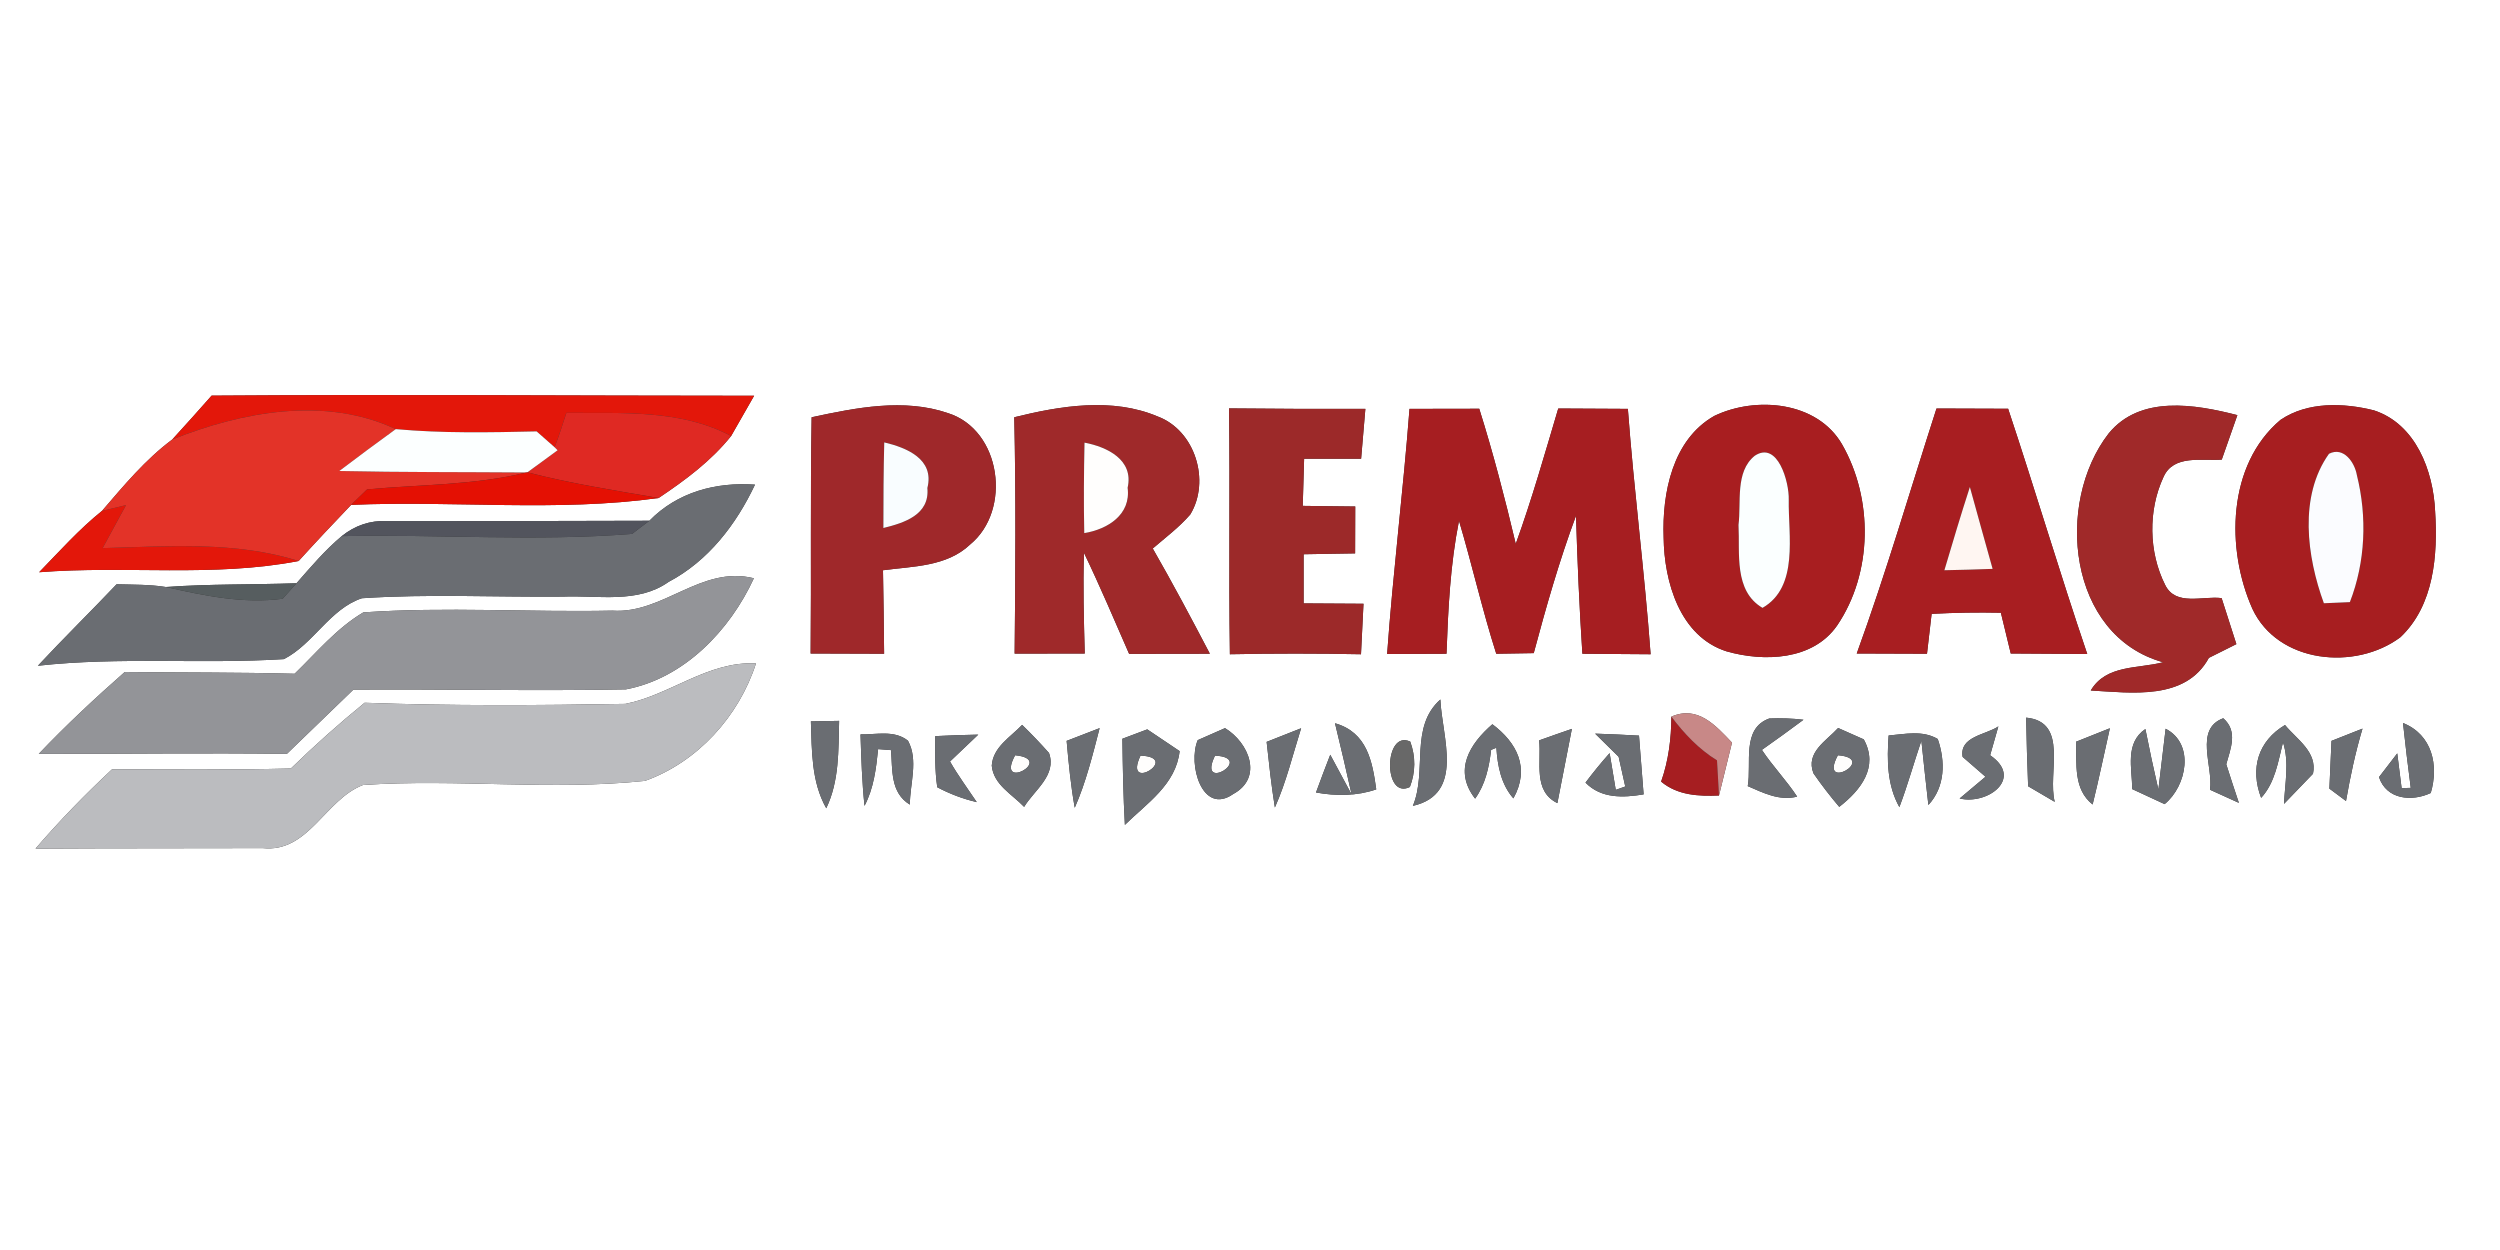 <?xml version="1.0" encoding="UTF-8" ?>
<!DOCTYPE svg PUBLIC "-//W3C//DTD SVG 1.1//EN" "http://www.w3.org/Graphics/SVG/1.1/DTD/svg11.dtd">
<svg width="200pt" height="100pt" viewBox="0 0 200 100" version="1.1" xmlns="http://www.w3.org/2000/svg">
<rect x="0" y="0" width="200" height="100" fill="#333333" stroke="none"/>
<g id="#ffffffff">
<path fill="#ffffff" opacity="1.00" d=" M 0.00 0.00 L 200.00 0.00 L 200.00 100.00 L 0.00 100.00 L 0.00 0.00 M 13.78 35.16 C 11.63 36.76 9.90 38.85 8.16 40.87 C 6.33 42.34 4.76 44.10 3.13 45.78 C 10.03 45.23 17.09 46.20 23.89 44.88 C 25.27 43.36 26.67 41.87 28.09 40.39 C 36.28 40.03 44.55 40.97 52.69 39.84 C 54.81 38.42 56.88 36.89 58.49 34.88 C 59.10 33.80 59.71 32.73 60.33 31.66 C 45.86 31.66 31.39 31.54 16.93 31.65 C 15.89 32.83 14.84 34.00 13.78 35.16 M 98.32 32.67 C 98.41 39.23 98.29 45.78 98.39 52.34 C 101.89 52.27 105.38 52.27 108.88 52.34 C 108.94 51.00 109.01 49.65 109.08 48.30 C 107.48 48.29 105.89 48.28 104.29 48.27 C 104.29 47.29 104.29 45.32 104.29 44.34 C 105.66 44.32 107.04 44.29 108.41 44.27 C 108.41 43.33 108.42 41.46 108.42 40.52 C 107.02 40.50 105.62 40.48 104.22 40.47 C 104.25 39.53 104.30 37.65 104.33 36.70 C 105.85 36.70 107.37 36.70 108.89 36.70 C 109.00 35.37 109.12 34.04 109.23 32.71 C 105.59 32.72 101.96 32.71 98.32 32.67 M 64.93 33.38 C 64.82 39.68 64.91 45.98 64.85 52.28 C 66.81 52.28 68.77 52.29 70.73 52.30 C 70.71 50.07 70.68 47.85 70.64 45.62 C 73.02 45.30 75.74 45.34 77.61 43.56 C 80.96 40.81 80.11 34.40 75.84 33.05 C 72.30 31.84 68.48 32.62 64.93 33.38 M 81.14 33.38 C 81.28 39.68 81.23 45.99 81.17 52.29 C 83.04 52.28 84.91 52.28 86.78 52.28 C 86.71 49.60 86.63 46.91 86.72 44.23 C 88.00 46.89 89.15 49.61 90.33 52.31 C 92.49 52.30 94.64 52.30 96.79 52.30 C 95.31 49.47 93.81 46.65 92.22 43.88 C 93.24 43.00 94.33 42.19 95.22 41.16 C 96.85 38.49 95.62 34.44 92.62 33.32 C 88.98 31.78 84.85 32.46 81.14 33.38 M 110.97 52.32 C 112.55 52.31 114.13 52.30 115.72 52.30 C 115.85 48.74 116.02 45.16 116.72 41.66 C 117.77 45.19 118.58 48.79 119.70 52.30 C 120.45 52.29 121.95 52.26 122.70 52.25 C 123.69 48.55 124.74 44.86 126.08 41.26 C 126.19 44.94 126.35 48.62 126.59 52.30 C 128.41 52.31 130.23 52.32 132.05 52.34 C 131.57 45.78 130.72 39.26 130.23 32.71 C 128.37 32.70 126.51 32.69 124.66 32.68 C 123.58 36.31 122.55 39.95 121.26 43.51 C 120.40 39.88 119.46 36.26 118.34 32.70 C 116.48 32.70 114.62 32.70 112.76 32.71 C 112.26 39.25 111.44 45.77 110.97 52.32 M 137.15 33.27 C 133.80 35.16 132.96 39.45 133.09 43.00 C 133.13 46.53 134.38 50.92 138.13 52.11 C 141.11 52.96 145.03 52.84 146.97 50.04 C 149.82 45.83 149.87 39.92 147.36 35.54 C 145.36 32.10 140.47 31.68 137.15 33.27 M 148.54 52.28 C 150.41 52.29 152.29 52.30 154.16 52.30 C 154.25 51.51 154.44 49.91 154.53 49.11 C 156.37 49.01 158.22 48.98 160.07 49.02 C 160.33 50.11 160.59 51.19 160.86 52.28 C 162.90 52.29 164.93 52.30 166.98 52.32 C 164.77 45.81 162.82 39.22 160.65 32.70 C 158.74 32.70 156.83 32.69 154.92 32.68 C 152.81 39.22 150.89 45.82 148.54 52.28 M 168.69 34.68 C 164.38 40.24 165.42 50.86 173.05 52.98 C 171.04 53.51 168.49 53.16 167.26 55.24 C 170.52 55.42 174.84 56.06 176.71 52.63 C 177.26 52.36 178.36 51.81 178.91 51.53 C 178.52 50.30 178.12 49.08 177.73 47.85 C 176.23 47.65 174.06 48.53 173.21 46.79 C 171.89 44.17 171.84 40.82 173.08 38.16 C 173.89 36.34 176.16 36.89 177.74 36.77 C 178.16 35.59 178.58 34.40 178.99 33.21 C 175.60 32.34 171.21 31.59 168.69 34.68 M 182.44 33.59 C 178.18 37.18 178.06 43.91 180.19 48.70 C 182.23 53.08 188.43 53.67 192.03 50.98 C 194.73 48.43 195.03 44.39 194.81 40.90 C 194.66 37.67 193.27 33.93 189.92 32.83 C 187.48 32.22 184.61 32.12 182.44 33.59 M 51.95 41.66 C 44.95 41.69 37.95 41.69 30.96 41.68 C 29.61 41.63 28.41 42.03 27.34 42.89 C 26.00 44.01 24.87 45.35 23.72 46.66 C 20.24 46.78 16.75 46.71 13.27 46.96 C 11.97 46.75 10.65 46.78 9.33 46.74 C 7.25 48.93 5.09 51.05 3.03 53.26 C 9.57 52.53 16.16 53.14 22.71 52.73 C 25.08 51.52 26.39 48.71 28.95 47.86 C 34.29 47.50 39.66 47.78 45.02 47.73 C 47.85 47.61 51.01 48.31 53.49 46.55 C 56.67 44.87 58.89 41.96 60.40 38.77 C 57.26 38.55 54.19 39.37 51.95 41.66 M 48.99 48.85 C 42.35 48.99 35.69 48.53 29.07 48.99 C 26.93 50.25 25.33 52.20 23.57 53.90 C 19.04 53.78 14.51 53.81 9.98 53.76 C 7.60 55.85 5.28 58.02 3.10 60.31 C 9.71 60.32 16.33 60.22 22.95 60.31 C 24.72 58.59 26.49 56.88 28.27 55.17 C 35.54 55.12 42.81 55.29 50.07 55.15 C 54.72 54.27 58.38 50.45 60.31 46.26 C 56.08 45.21 53.06 49.13 48.99 48.85 M 50.03 56.31 C 43.08 56.43 36.12 56.48 29.17 56.22 C 27.13 57.88 25.16 59.64 23.27 61.48 C 18.50 61.60 13.74 61.56 8.97 61.54 C 6.81 63.55 4.76 65.66 2.84 67.89 C 8.90 67.85 14.96 67.87 21.02 67.85 C 24.68 68.24 26.02 63.95 29.04 62.80 C 36.54 62.29 44.11 63.26 51.60 62.47 C 55.81 60.96 59.11 57.31 60.48 53.07 C 56.63 52.88 53.62 55.60 50.03 56.31 M 64.87 57.71 C 64.95 60.07 64.90 62.53 66.10 64.66 C 67.15 62.47 67.07 60.03 67.13 57.67 C 66.37 57.69 65.62 57.70 64.87 57.71 M 113.03 64.47 C 117.21 63.51 115.35 58.95 115.23 55.96 C 112.75 58.17 114.19 61.68 113.03 64.47 M 133.71 57.33 C 133.70 59.10 133.48 60.86 132.89 62.53 C 134.21 63.63 135.89 63.71 137.52 63.64 C 137.86 62.23 138.21 60.82 138.56 59.41 C 137.25 58.03 135.81 56.41 133.71 57.33 M 141.54 57.48 C 139.30 58.29 140.14 61.07 139.82 62.89 C 141.07 63.43 142.35 64.09 143.77 63.73 C 142.91 62.42 141.81 61.29 140.95 59.99 C 142.07 59.20 143.18 58.40 144.28 57.58 C 143.36 57.47 142.45 57.44 141.54 57.48 M 68.84 58.75 C 68.90 60.66 68.96 62.57 69.16 64.47 C 69.90 63.06 70.09 61.49 70.25 59.93 L 71.28 60.01 C 71.41 61.58 71.21 63.41 72.79 64.37 C 72.79 62.70 73.49 60.82 72.64 59.26 C 71.55 58.38 70.10 58.78 68.84 58.75 M 74.82 58.89 C 74.81 60.25 74.78 61.62 74.98 62.98 C 75.98 63.51 77.03 63.91 78.14 64.17 C 77.42 63.09 76.64 62.04 76.00 60.92 C 76.56 60.38 77.69 59.31 78.26 58.77 C 77.11 58.79 75.96 58.83 74.82 58.89 M 79.34 61.25 C 79.48 62.78 80.98 63.55 81.93 64.55 C 82.73 63.22 84.56 62.02 83.92 60.24 C 83.23 59.46 82.51 58.71 81.77 57.99 C 80.84 58.97 79.44 59.76 79.34 61.25 M 85.33 59.27 C 85.49 61.06 85.66 62.85 85.98 64.62 C 86.88 62.57 87.41 60.40 87.97 58.25 C 87.09 58.59 86.21 58.93 85.33 59.27 M 89.79 59.10 C 89.82 61.39 89.86 63.69 89.99 65.99 C 91.75 64.26 94.07 62.77 94.37 60.09 C 93.51 59.51 92.64 58.93 91.78 58.35 C 91.28 58.54 90.29 58.91 89.79 59.10 M 95.82 59.21 C 95.00 61.11 96.17 65.27 98.66 63.52 C 101.08 62.20 99.90 59.40 98.00 58.25 C 97.46 58.49 96.37 58.97 95.82 59.21 M 101.33 59.35 C 101.52 61.11 101.71 62.86 101.99 64.60 C 102.90 62.56 103.42 60.38 104.09 58.26 C 103.17 58.63 102.25 58.99 101.33 59.35 M 119.39 57.94 C 117.59 59.50 116.24 61.62 118.01 63.89 C 118.83 62.75 119.13 61.36 119.29 59.99 L 119.71 59.82 C 119.80 61.27 120.09 62.75 121.07 63.87 C 122.42 61.45 121.36 59.42 119.39 57.94 M 123.13 59.23 C 123.32 60.97 122.62 63.28 124.59 64.25 C 124.99 62.27 125.35 60.29 125.75 58.31 C 124.87 58.61 124.00 58.92 123.13 59.23 M 127.61 58.69 C 128.08 59.15 129.02 60.08 129.49 60.54 C 129.62 61.14 129.89 62.33 130.02 62.92 L 129.26 63.19 C 129.13 62.45 128.89 60.99 128.77 60.25 C 128.09 61.01 127.45 61.80 126.84 62.61 C 128.10 63.90 129.86 63.82 131.49 63.55 C 131.37 61.98 131.25 60.42 131.12 58.85 C 129.95 58.79 128.78 58.72 127.61 58.69 M 147.05 58.24 C 146.11 59.27 144.42 60.20 145.08 61.87 C 145.72 62.80 146.41 63.69 147.14 64.55 C 148.86 63.21 150.32 61.36 149.10 59.15 C 148.59 58.92 147.57 58.47 147.05 58.24 M 151.09 58.84 C 150.95 60.80 150.96 62.80 151.95 64.57 C 152.61 62.82 153.11 61.02 153.71 59.25 C 153.89 60.97 154.07 62.68 154.27 64.40 C 155.62 62.94 155.64 60.91 155.02 59.12 C 153.80 58.40 152.39 58.73 151.09 58.84 M 157.01 60.55 C 157.47 60.94 158.39 61.74 158.84 62.14 C 158.32 62.58 157.28 63.45 156.77 63.88 C 159.00 64.41 161.92 62.28 159.21 60.42 C 159.43 59.65 159.65 58.88 159.87 58.11 C 158.88 58.79 156.73 58.91 157.01 60.55 M 162.09 57.41 C 162.12 59.24 162.18 61.07 162.25 62.90 C 162.96 63.32 163.67 63.73 164.38 64.15 C 163.78 61.85 165.54 57.75 162.09 57.41 M 166.08 59.34 C 166.15 61.11 165.85 63.12 167.41 64.36 C 167.91 62.33 168.33 60.29 168.79 58.26 C 167.89 58.62 166.98 58.98 166.08 59.34 M 176.80 63.18 C 177.37 63.44 178.53 63.97 179.11 64.23 C 178.76 63.20 178.43 62.17 178.10 61.14 C 178.45 59.88 179.05 58.50 177.86 57.46 C 175.52 58.33 177.07 61.31 176.80 63.18 M 180.89 63.83 C 182.01 62.61 182.25 60.93 182.64 59.38 C 183.16 60.99 182.79 62.67 182.72 64.31 C 183.30 63.71 184.46 62.50 185.04 61.90 C 185.41 60.16 183.74 59.15 182.80 58.00 C 180.65 59.28 179.99 61.47 180.89 63.83 M 186.52 59.27 C 186.47 60.54 186.41 61.82 186.35 63.09 C 186.68 63.34 187.35 63.83 187.68 64.08 C 188.02 62.13 188.43 60.19 189.00 58.29 C 188.17 58.62 187.35 58.95 186.52 59.27 M 106.80 57.86 C 107.26 59.76 107.71 61.66 108.13 63.56 C 107.70 62.77 106.85 61.17 106.42 60.38 C 106.03 61.38 105.65 62.39 105.28 63.40 C 106.89 63.69 108.53 63.69 110.10 63.15 C 109.79 60.91 109.37 58.59 106.80 57.86 M 112.79 62.96 C 113.25 61.76 113.26 60.54 112.82 59.33 C 110.71 58.34 110.63 64.01 112.79 62.96 M 170.58 63.13 C 171.23 63.43 172.52 64.03 173.17 64.33 C 174.94 62.88 175.60 59.51 173.25 58.30 C 173.10 59.52 172.82 61.96 172.67 63.17 C 172.30 61.56 171.95 59.94 171.63 58.32 C 169.98 59.45 170.56 61.45 170.58 63.13 M 192.24 57.84 C 192.43 59.57 192.63 61.31 192.86 63.03 L 192.13 63.05 C 192.04 62.35 191.87 60.96 191.78 60.27 C 191.42 60.74 190.69 61.69 190.32 62.17 C 190.92 63.97 192.94 64.15 194.46 63.44 C 195.11 61.24 194.59 58.78 192.24 57.84 Z" />
</g>
<g id="#e3170aff">
<path fill="#e3170a" opacity="1.00" d=" M 13.78 35.16 C 14.84 34.00 15.89 32.83 16.93 31.65 C 31.39 31.54 45.86 31.66 60.33 31.66 C 59.71 32.73 59.10 33.80 58.49 34.88 C 54.43 32.73 49.75 33.07 45.31 33.03 C 45.01 33.95 44.72 34.87 44.37 35.78 C 44.01 35.46 43.29 34.83 42.93 34.51 C 39.17 34.60 35.41 34.67 31.66 34.33 C 26.02 31.68 19.35 32.93 13.78 35.16 Z" />
<path fill="#e3170a" opacity="1.00" d=" M 8.16 40.87 C 8.64 40.76 9.60 40.53 10.08 40.41 C 9.46 41.56 8.84 42.70 8.21 43.85 C 13.45 43.71 18.81 43.28 23.89 44.88 C 17.09 46.20 10.03 45.23 3.13 45.78 C 4.76 44.10 6.33 42.34 8.16 40.87 Z" />
</g>
<g id="#9c2929ff">
<path fill="#9c2929" opacity="1.00" d=" M 98.32 32.67 C 101.96 32.71 105.59 32.72 109.23 32.71 C 109.12 34.04 109.00 35.37 108.89 36.70 C 107.37 36.70 105.85 36.70 104.33 36.70 C 104.30 37.65 104.25 39.53 104.22 40.47 C 105.62 40.48 107.02 40.50 108.42 40.52 C 108.42 41.46 108.41 43.33 108.41 44.27 C 107.04 44.29 105.66 44.32 104.29 44.34 C 104.29 45.32 104.29 47.29 104.29 48.27 C 105.89 48.28 107.48 48.29 109.08 48.30 C 109.01 49.65 108.94 51.00 108.88 52.34 C 105.38 52.27 101.89 52.27 98.39 52.34 C 98.29 45.78 98.41 39.23 98.32 32.67 Z" />
</g>
<g id="#e33328ff">
<path fill="#e33328" opacity="1.00" d=" M 13.78 35.16 C 19.35 32.93 26.02 31.68 31.66 34.33 C 30.14 35.43 28.63 36.55 27.14 37.68 C 32.13 37.79 37.13 37.76 42.12 37.80 C 37.95 38.82 33.63 38.76 29.37 39.15 C 29.05 39.46 28.41 40.08 28.09 40.39 C 26.67 41.87 25.27 43.36 23.89 44.88 C 18.81 43.28 13.45 43.71 8.21 43.85 C 8.84 42.70 9.46 41.56 10.08 40.41 C 9.60 40.53 8.64 40.76 8.16 40.87 C 9.90 38.85 11.63 36.76 13.78 35.16 Z" />
</g>
<g id="#df2923ff">
<path fill="#df2923" opacity="1.00" d=" M 45.31 33.03 C 49.75 33.07 54.43 32.73 58.49 34.88 C 56.88 36.89 54.81 38.42 52.69 39.84 C 49.17 39.24 45.65 38.68 42.19 37.79 C 42.79 37.35 44.01 36.46 44.61 36.02 L 44.37 35.78 C 44.72 34.87 45.01 33.95 45.31 33.03 Z" />
</g>
<g id="#9f282aff">
<path fill="#9f282a" opacity="1.00" d=" M 64.93 33.38 C 68.48 32.62 72.30 31.84 75.84 33.05 C 80.11 34.40 80.96 40.81 77.61 43.56 C 75.74 45.34 73.02 45.30 70.64 45.62 C 70.68 47.85 70.71 50.07 70.73 52.30 C 68.77 52.29 66.81 52.28 64.85 52.28 C 64.91 45.98 64.82 39.68 64.93 33.38 M 70.74 35.39 C 70.68 37.67 70.67 39.96 70.67 42.24 C 72.33 41.83 74.39 41.19 74.19 39.04 C 74.78 36.72 72.51 35.81 70.74 35.39 Z" />
</g>
<g id="#9f292aff">
<path fill="#9f292a" opacity="1.00" d=" M 81.14 33.38 C 84.85 32.46 88.98 31.78 92.62 33.32 C 95.62 34.44 96.85 38.49 95.22 41.16 C 94.33 42.19 93.24 43.00 92.22 43.88 C 93.81 46.65 95.31 49.47 96.79 52.30 C 94.64 52.30 92.49 52.30 90.33 52.31 C 89.15 49.61 88.00 46.89 86.72 44.23 C 86.63 46.91 86.71 49.60 86.78 52.28 C 84.91 52.28 83.04 52.28 81.17 52.29 C 81.23 45.99 81.28 39.68 81.14 33.38 M 86.76 35.41 C 86.71 37.82 86.69 40.23 86.74 42.65 C 88.61 42.34 90.49 41.18 90.21 39.02 C 90.72 36.78 88.56 35.75 86.76 35.41 Z" />
</g>
<g id="#a61e21ff">
<path fill="#a61e21" opacity="1.00" d=" M 110.97 52.32 C 111.44 45.77 112.26 39.25 112.76 32.71 C 114.62 32.70 116.48 32.70 118.34 32.70 C 119.46 36.26 120.40 39.88 121.26 43.51 C 122.55 39.95 123.58 36.31 124.66 32.68 C 126.51 32.69 128.37 32.70 130.23 32.71 C 130.72 39.26 131.57 45.78 132.05 52.34 C 130.23 52.32 128.41 52.31 126.59 52.30 C 126.35 48.62 126.19 44.94 126.08 41.26 C 124.74 44.86 123.69 48.55 122.70 52.25 C 121.95 52.26 120.45 52.29 119.70 52.30 C 118.58 48.79 117.77 45.19 116.72 41.66 C 116.02 45.16 115.85 48.74 115.72 52.30 C 114.13 52.30 112.55 52.31 110.97 52.32 Z" />
<path fill="#a61e21" opacity="1.00" d=" M 133.71 57.33 C 134.73 58.69 135.90 59.93 137.36 60.83 C 137.40 61.54 137.48 62.94 137.52 63.64 C 135.89 63.71 134.21 63.63 132.89 62.53 C 133.48 60.86 133.70 59.10 133.71 57.33 M 135.38 61.39 C 135.64 61.65 135.64 61.65 135.38 61.39 Z" />
</g>
<g id="#a81e20ff">
<path fill="#a81e20" opacity="1.00" d=" M 137.15 33.27 C 140.47 31.68 145.36 32.10 147.36 35.54 C 149.87 39.92 149.82 45.83 146.97 50.04 C 145.03 52.84 141.11 52.96 138.13 52.11 C 134.38 50.92 133.13 46.53 133.09 43.00 C 132.96 39.45 133.80 35.16 137.15 33.27 M 140.38 36.46 C 138.79 37.74 139.31 40.19 139.08 41.99 C 139.20 44.25 138.69 47.27 141.00 48.63 C 143.93 46.95 143.05 42.82 143.10 39.97 C 143.14 38.57 142.22 35.24 140.38 36.46 Z" />
</g>
<g id="#a81e21ff">
<path fill="#a81e21" opacity="1.00" d=" M 148.54 52.28 C 150.89 45.82 152.81 39.22 154.92 32.68 C 156.83 32.69 158.74 32.70 160.65 32.70 C 162.82 39.22 164.77 45.81 166.98 52.32 C 164.93 52.30 162.90 52.29 160.86 52.28 C 160.59 51.19 160.33 50.11 160.07 49.02 C 158.22 48.98 156.37 49.01 154.53 49.11 C 154.44 49.91 154.25 51.51 154.16 52.30 C 152.29 52.30 150.41 52.29 148.54 52.28 M 155.55 45.62 C 156.84 45.59 158.12 45.56 159.41 45.51 C 158.79 43.33 158.20 41.14 157.59 38.96 C 156.87 41.17 156.21 43.40 155.55 45.62 Z" />
</g>
<g id="#a02929ff">
<path fill="#a02929" opacity="1.00" d=" M 168.69 34.68 C 171.21 31.59 175.60 32.34 178.99 33.21 C 178.58 34.40 178.16 35.59 177.74 36.77 C 176.16 36.89 173.89 36.34 173.08 38.16 C 171.84 40.82 171.89 44.17 173.21 46.79 C 174.06 48.53 176.23 47.65 177.73 47.85 C 178.12 49.08 178.52 50.30 178.91 51.53 C 178.36 51.81 177.26 52.36 176.71 52.63 C 174.84 56.06 170.52 55.42 167.26 55.24 C 168.49 53.16 171.04 53.51 173.05 52.98 C 165.42 50.86 164.38 40.24 168.69 34.68 Z" />
</g>
<g id="#a71e20ff">
<path fill="#a71e20" opacity="1.00" d=" M 182.44 33.59 C 184.61 32.12 187.48 32.22 189.92 32.83 C 193.27 33.93 194.66 37.67 194.81 40.90 C 195.03 44.39 194.73 48.43 192.03 50.98 C 188.43 53.67 182.23 53.08 180.19 48.70 C 178.06 43.91 178.18 37.18 182.44 33.59 M 186.32 36.30 C 183.89 39.70 184.55 44.54 185.91 48.26 C 186.43 48.24 187.47 48.19 187.99 48.17 C 189.24 44.95 189.38 41.35 188.55 38.01 C 188.38 37.01 187.50 35.70 186.32 36.30 Z" />
</g>
<g id="#fcffffff">
<path fill="#fcffff" opacity="1.00" d=" M 27.14 37.68 C 28.63 36.55 30.14 35.43 31.66 34.33 C 35.41 34.67 39.17 34.60 42.93 34.51 C 43.29 34.83 44.01 35.46 44.37 35.78 L 44.61 36.02 C 44.01 36.46 42.79 37.35 42.19 37.79 L 42.12 37.80 C 37.13 37.76 32.13 37.79 27.14 37.68 Z" />
</g>
<g id="#f9fdffff">
<path fill="#f9fdff" opacity="1.00" d=" M 70.74 35.39 C 72.51 35.81 74.78 36.72 74.19 39.04 C 74.39 41.19 72.33 41.83 70.67 42.24 C 70.67 39.96 70.68 37.67 70.74 35.39 Z" />
</g>
<g id="#fffefdff">
<path fill="#fffefd" opacity="1.00" d=" M 86.76 35.41 C 88.56 35.75 90.72 36.78 90.21 39.02 C 90.49 41.18 88.61 42.34 86.74 42.65 C 86.69 40.23 86.71 37.82 86.76 35.41 Z" />
<path fill="#fffefd" opacity="1.00" d=" M 81.21 60.42 C 84.49 60.74 79.59 63.39 81.21 60.42 Z" />
<path fill="#fffefd" opacity="1.00" d=" M 91.24 60.45 C 94.57 60.58 89.80 63.51 91.24 60.45 Z" />
<path fill="#fffefd" opacity="1.00" d=" M 97.20 60.45 C 100.49 60.61 95.72 63.50 97.20 60.45 Z" />
<path fill="#fffefd" opacity="1.00" d=" M 147.03 60.42 C 150.31 60.68 145.42 63.42 147.03 60.42 Z" />
</g>
<g id="#fbffffff">
<path fill="#fbffff" opacity="1.00" d=" M 140.38 36.46 C 142.22 35.24 143.14 38.57 143.10 39.97 C 143.05 42.82 143.93 46.95 141.00 48.63 C 138.69 47.27 139.20 44.25 139.08 41.99 C 139.31 40.19 138.79 37.74 140.38 36.46 Z" />
</g>
<g id="#fbfcffff">
<path fill="#fbfcff" opacity="1.00" d=" M 186.32 36.30 C 187.50 35.70 188.38 37.01 188.55 38.01 C 189.38 41.35 189.24 44.95 187.99 48.17 C 187.47 48.19 186.43 48.24 185.91 48.26 C 184.55 44.54 183.89 39.70 186.32 36.30 Z" />
</g>
<g id="#e41003ff">
<path fill="#e41003" opacity="1.00" d=" M 42.12 37.80 L 42.19 37.79 C 45.65 38.68 49.17 39.24 52.69 39.84 C 44.55 40.97 36.28 40.03 28.09 40.39 C 28.41 40.08 29.05 39.46 29.37 39.15 C 33.63 38.76 37.95 38.82 42.12 37.80 Z" />
</g>
<g id="#6a6d72ff">
<path fill="#6a6d72" opacity="1.00" d=" M 51.95 41.66 C 54.19 39.37 57.26 38.55 60.40 38.77 C 58.89 41.96 56.67 44.87 53.49 46.55 C 51.01 48.31 47.85 47.61 45.02 47.73 C 39.66 47.78 34.29 47.50 28.95 47.86 C 26.39 48.71 25.08 51.52 22.71 52.73 C 16.16 53.14 9.57 52.53 3.03 53.26 C 5.09 51.05 7.25 48.93 9.33 46.74 C 10.65 46.78 11.97 46.75 13.27 46.96 C 16.33 47.65 19.46 48.32 22.61 47.90 C 22.88 47.59 23.44 46.97 23.72 46.66 C 24.87 45.35 26.00 44.01 27.34 42.89 C 35.08 42.73 42.84 43.33 50.57 42.71 C 50.91 42.44 51.60 41.92 51.95 41.66 Z" />
<path fill="#6a6d72" opacity="1.00" d=" M 64.87 57.71 C 65.62 57.70 66.37 57.69 67.13 57.67 C 67.07 60.03 67.15 62.47 66.10 64.66 C 64.90 62.53 64.95 60.07 64.87 57.71 Z" />
<path fill="#6a6d72" opacity="1.00" d=" M 113.03 64.47 C 114.19 61.68 112.75 58.17 115.23 55.96 C 115.35 58.95 117.21 63.51 113.03 64.47 Z" />
<path fill="#6a6d72" opacity="1.00" d=" M 141.54 57.48 C 142.45 57.44 143.36 57.47 144.28 57.58 C 143.18 58.40 142.07 59.20 140.95 59.99 C 141.81 61.29 142.91 62.42 143.77 63.73 C 142.35 64.09 141.07 63.43 139.82 62.89 C 140.14 61.07 139.30 58.29 141.54 57.48 Z" />
<path fill="#6a6d72" opacity="1.00" d=" M 68.84 58.75 C 70.10 58.78 71.55 58.38 72.64 59.26 C 73.49 60.82 72.79 62.70 72.79 64.37 C 71.21 63.41 71.41 61.58 71.28 60.01 L 70.25 59.93 C 70.09 61.49 69.90 63.06 69.16 64.47 C 68.96 62.57 68.90 60.66 68.84 58.75 Z" />
<path fill="#6a6d72" opacity="1.00" d=" M 74.82 58.89 C 75.96 58.83 77.11 58.79 78.26 58.77 C 77.69 59.31 76.56 60.38 76.00 60.92 C 76.64 62.04 77.42 63.09 78.14 64.17 C 77.03 63.91 75.98 63.51 74.98 62.98 C 74.78 61.62 74.81 60.25 74.82 58.89 Z" />
<path fill="#6a6d72" opacity="1.00" d=" M 79.34 61.25 C 79.44 59.76 80.84 58.97 81.77 57.99 C 82.51 58.71 83.23 59.46 83.92 60.24 C 84.56 62.02 82.73 63.22 81.93 64.55 C 80.98 63.55 79.48 62.78 79.34 61.25 M 81.21 60.42 C 79.59 63.39 84.49 60.74 81.21 60.42 Z" />
<path fill="#6a6d72" opacity="1.00" d=" M 85.33 59.27 C 86.21 58.93 87.09 58.59 87.97 58.25 C 87.41 60.40 86.88 62.57 85.98 64.62 C 85.66 62.85 85.49 61.06 85.33 59.27 Z" />
<path fill="#6a6d72" opacity="1.00" d=" M 89.79 59.10 C 90.29 58.91 91.28 58.54 91.78 58.35 C 92.64 58.93 93.51 59.51 94.37 60.09 C 94.07 62.77 91.75 64.26 89.99 65.99 C 89.86 63.69 89.82 61.39 89.79 59.10 M 91.24 60.45 C 89.80 63.51 94.57 60.58 91.24 60.45 Z" />
<path fill="#6a6d72" opacity="1.00" d=" M 95.82 59.21 C 96.37 58.97 97.46 58.49 98.00 58.25 C 99.90 59.40 101.08 62.20 98.66 63.52 C 96.17 65.27 95.00 61.11 95.82 59.21 M 97.20 60.45 C 95.72 63.50 100.49 60.61 97.20 60.45 Z" />
<path fill="#6a6d72" opacity="1.00" d=" M 101.33 59.35 C 102.25 58.99 103.17 58.63 104.09 58.26 C 103.42 60.38 102.90 62.56 101.99 64.60 C 101.71 62.86 101.52 61.11 101.33 59.35 Z" />
<path fill="#6a6d72" opacity="1.00" d=" M 119.39 57.94 C 121.36 59.42 122.42 61.45 121.07 63.87 C 120.09 62.75 119.80 61.27 119.71 59.82 L 119.29 59.99 C 119.13 61.36 118.83 62.75 118.01 63.89 C 116.24 61.62 117.59 59.50 119.39 57.94 Z" />
<path fill="#6a6d72" opacity="1.00" d=" M 123.13 59.23 C 124.00 58.92 124.87 58.61 125.75 58.31 C 125.35 60.29 124.99 62.27 124.59 64.25 C 122.62 63.28 123.32 60.97 123.13 59.23 Z" />
<path fill="#6a6d72" opacity="1.00" d=" M 127.61 58.69 C 128.78 58.72 129.95 58.79 131.12 58.85 C 131.25 60.42 131.37 61.98 131.49 63.55 C 129.86 63.82 128.10 63.90 126.84 62.61 C 127.45 61.80 128.09 61.01 128.77 60.25 C 128.89 60.99 129.13 62.45 129.26 63.19 L 130.02 62.92 C 129.89 62.33 129.62 61.14 129.49 60.54 C 129.02 60.08 128.08 59.15 127.61 58.69 Z" />
<path fill="#6a6d72" opacity="1.00" d=" M 147.05 58.24 C 147.57 58.47 148.59 58.92 149.10 59.15 C 150.32 61.36 148.86 63.21 147.14 64.55 C 146.41 63.69 145.72 62.80 145.08 61.87 C 144.42 60.20 146.11 59.27 147.05 58.24 M 147.03 60.42 C 145.42 63.42 150.31 60.68 147.03 60.42 Z" />
<path fill="#6a6d72" opacity="1.00" d=" M 151.09 58.84 C 152.39 58.73 153.80 58.40 155.02 59.12 C 155.64 60.91 155.62 62.94 154.27 64.40 C 154.07 62.68 153.89 60.97 153.71 59.25 C 153.11 61.02 152.61 62.82 151.95 64.57 C 150.96 62.80 150.95 60.80 151.09 58.84 Z" />
<path fill="#6a6d72" opacity="1.00" d=" M 157.01 60.55 C 156.73 58.91 158.88 58.79 159.87 58.11 C 159.65 58.88 159.43 59.65 159.21 60.42 C 161.92 62.28 159.00 64.41 156.77 63.88 C 157.28 63.45 158.32 62.58 158.84 62.14 C 158.39 61.74 157.47 60.94 157.01 60.55 Z" />
<path fill="#6a6d72" opacity="1.00" d=" M 162.09 57.41 C 165.54 57.75 163.78 61.85 164.38 64.15 C 163.67 63.73 162.96 63.32 162.25 62.90 C 162.18 61.07 162.12 59.24 162.09 57.41 Z" />
<path fill="#6a6d72" opacity="1.00" d=" M 166.08 59.34 C 166.98 58.98 167.89 58.62 168.79 58.26 C 168.33 60.29 167.91 62.33 167.41 64.36 C 165.85 63.12 166.15 61.11 166.08 59.34 Z" />
<path fill="#6a6d72" opacity="1.00" d=" M 176.80 63.18 C 177.07 61.31 175.52 58.33 177.86 57.46 C 179.05 58.50 178.45 59.88 178.10 61.14 C 178.43 62.17 178.76 63.20 179.11 64.23 C 178.53 63.97 177.37 63.44 176.80 63.18 Z" />
<path fill="#6a6d72" opacity="1.00" d=" M 180.89 63.83 C 179.99 61.47 180.65 59.28 182.80 58.00 C 183.74 59.15 185.41 60.16 185.04 61.90 C 184.46 62.50 183.30 63.71 182.72 64.31 C 182.79 62.67 183.16 60.99 182.64 59.38 C 182.25 60.93 182.01 62.61 180.89 63.83 Z" />
<path fill="#6a6d72" opacity="1.00" d=" M 186.52 59.27 C 187.35 58.95 188.17 58.62 189.00 58.29 C 188.43 60.19 188.02 62.13 187.68 64.08 C 187.35 63.83 186.68 63.34 186.35 63.09 C 186.41 61.82 186.47 60.54 186.52 59.27 Z" />
<path fill="#6a6d72" opacity="1.00" d=" M 106.80 57.86 C 109.37 58.59 109.79 60.91 110.10 63.15 C 108.53 63.69 106.89 63.69 105.28 63.40 C 105.65 62.39 106.03 61.38 106.42 60.38 C 106.85 61.17 107.70 62.77 108.13 63.56 C 107.71 61.66 107.26 59.76 106.80 57.86 Z" />
<path fill="#6a6d72" opacity="1.00" d=" M 170.58 63.13 C 170.56 61.45 169.98 59.45 171.63 58.32 C 171.95 59.94 172.30 61.56 172.67 63.17 C 172.82 61.96 173.10 59.52 173.25 58.30 C 175.60 59.51 174.94 62.88 173.17 64.33 C 172.52 64.03 171.23 63.43 170.58 63.13 Z" />
<path fill="#6a6d72" opacity="1.00" d=" M 192.24 57.84 C 194.59 58.78 195.11 61.24 194.46 63.44 C 192.94 64.15 190.92 63.97 190.32 62.17 C 190.69 61.69 191.42 60.74 191.78 60.27 C 191.87 60.96 192.04 62.35 192.13 63.05 L 192.86 63.03 C 192.63 61.31 192.43 59.57 192.24 57.84 Z" />
</g>
<g id="#fff6f2ff">
<path fill="#fff6f2" opacity="1.00" d=" M 155.55 45.62 C 156.21 43.40 156.87 41.17 157.59 38.96 C 158.20 41.14 158.79 43.33 159.41 45.51 C 158.12 45.56 156.84 45.59 155.55 45.62 Z" />
<path fill="#fff6f2" opacity="1.00" d=" M 135.38 61.39 C 135.64 61.65 135.64 61.65 135.38 61.39 Z" />
</g>
<g id="#52545dff">
<path fill="#52545d" opacity="1.00" d=" M 27.34 42.89 C 28.41 42.03 29.61 41.63 30.96 41.68 C 37.95 41.69 44.95 41.69 51.95 41.66 C 51.60 41.92 50.91 42.44 50.57 42.71 C 42.84 43.33 35.08 42.73 27.34 42.89 Z" />
</g>
<g id="#939498ff">
<path fill="#939498" opacity="1.00" d=" M 48.99 48.85 C 53.06 49.13 56.08 45.21 60.31 46.26 C 58.38 50.45 54.72 54.27 50.07 55.15 C 42.81 55.29 35.54 55.12 28.27 55.17 C 26.49 56.88 24.72 58.59 22.95 60.31 C 16.33 60.22 9.71 60.32 3.10 60.31 C 5.28 58.02 7.60 55.85 9.98 53.76 C 14.51 53.81 19.04 53.78 23.57 53.90 C 25.33 52.20 26.93 50.25 29.07 48.99 C 35.69 48.53 42.35 48.99 48.99 48.85 Z" />
</g>
<g id="#565d5fff">
<path fill="#565d5f" opacity="1.00" d=" M 13.27 46.96 C 16.75 46.71 20.24 46.78 23.72 46.66 C 23.44 46.97 22.88 47.59 22.61 47.90 C 19.46 48.32 16.33 47.65 13.27 46.96 Z" />
</g>
<g id="#bbbcbfff">
<path fill="#bbbcbf" opacity="1.00" d=" M 50.03 56.31 C 53.62 55.60 56.63 52.88 60.48 53.07 C 59.11 57.31 55.81 60.96 51.60 62.47 C 44.11 63.26 36.54 62.29 29.04 62.80 C 26.02 63.95 24.68 68.24 21.02 67.85 C 14.96 67.87 8.90 67.85 2.84 67.89 C 4.76 65.66 6.81 63.55 8.97 61.54 C 13.74 61.56 18.50 61.60 23.27 61.48 C 25.16 59.64 27.13 57.88 29.17 56.22 C 36.12 56.48 43.08 56.43 50.03 56.31 Z" />
</g>
<g id="#c88887ff">
<path fill="#c88887" opacity="1.00" d=" M 133.71 57.33 C 135.81 56.41 137.25 58.03 138.56 59.41 C 138.21 60.82 137.86 62.23 137.52 63.64 C 137.48 62.94 137.40 61.54 137.36 60.83 C 135.90 59.93 134.73 58.69 133.71 57.33 Z" />
</g>
<g id="#686868ff">
<path fill="#686868" opacity="1.00" d=" M 112.79 62.96 C 110.63 64.01 110.71 58.34 112.82 59.33 C 113.26 60.54 113.25 61.76 112.79 62.96 Z" />
</g>
</svg>
